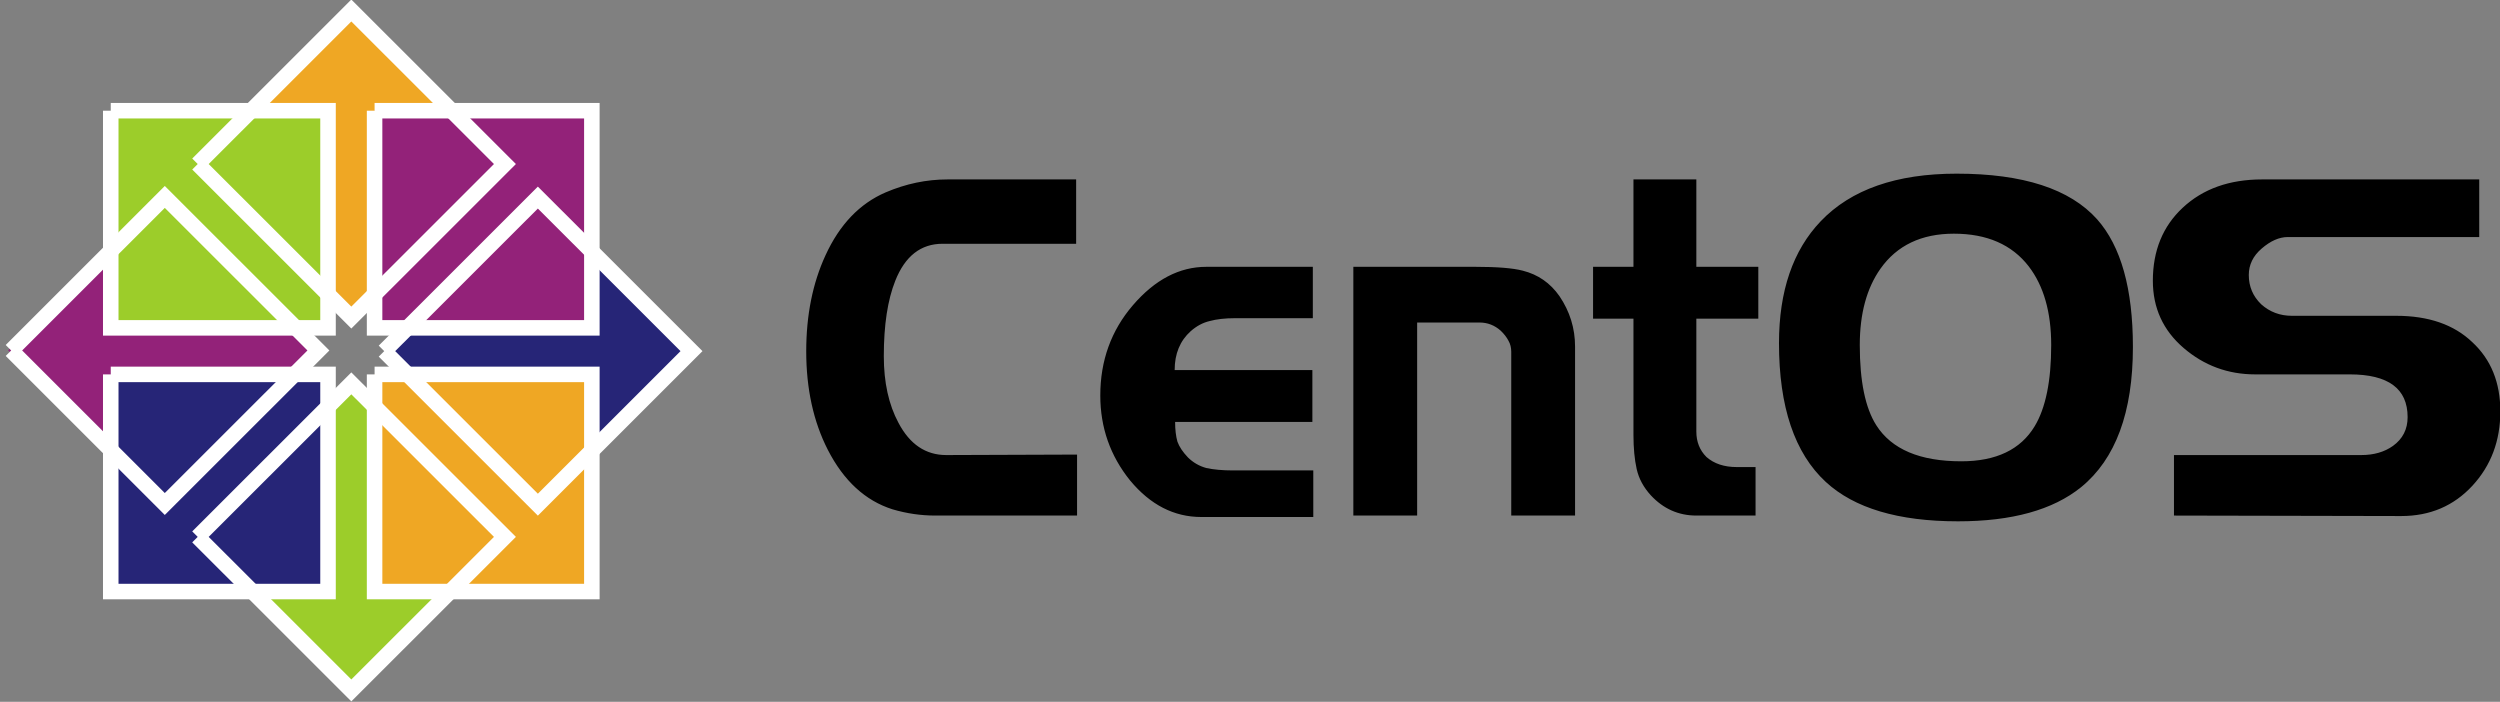 <?xml version="1.0" ?>
<svg xmlns="http://www.w3.org/2000/svg" viewBox="0 0 607.35 170.5">
	<rect x="0" y="0" width="607.35" height="170.5" fill="#808080" stroke="none"/>
	<style>
    .orange { fill: #EFA724; }
    .white { fill: #FFF; }
    .navy { fill: #262577; }
    .plum { fill: #932279; }
    .lime { fill: #9ccd2a; }
	</style>
	<defs id="defs4302">
		<clipPath id="clipPath4429">
			<g transform="matrix(0.995,0,0,1,1.786,0)" id="g4431">
				<path d="M 322.541,2800.938 L 318.106,2806.667 L 313.671,2800.938 L 313.671,2757.795 L 294.732,2757.795 L 318.106,2732.258 L 341.238,2757.795 L 322.541,2757.795 L 322.541,2800.938" id="path4433" class="orange" style="fill-opacity:1;fill-rule:evenodd;stroke:none;stroke-width:30;marker:none;visibility:visible;overflow:visible"/>
			</g>
		</clipPath>
	</defs>
	<g transform="translate(-89.2,-458.5)" id="layer1">
		<g transform="matrix(1.001,0,0,1.009,-0.057,-6.185)" id="g5189">
			<rect width="657.42" height="219.921" x="64.032" y="434.33" id="rect5183" class="white" style="fill-opacity:0;stroke:none"/>
			<path d="M 350.567,584.674 L 316.142,584.674 C 312.652,584.674 309.198,584.173 305.782,583.171 C 299.171,581.09 293.935,576.311 290.073,568.834 C 286.582,562.051 284.837,554.15 284.837,545.132 C 284.837,536.422 286.397,528.714 289.516,522.008 C 292.933,514.609 297.797,509.56 304.111,506.862 C 309.012,504.781 314.026,503.74 319.15,503.74 L 350.344,503.74 L 350.344,519.233 L 317.925,519.233 C 312.652,519.233 308.827,522.201 306.45,528.136 C 304.593,532.761 303.665,538.812 303.665,546.288 C 303.665,552.609 304.853,557.966 307.23,562.359 C 309.978,567.524 313.84,570.106 318.816,570.106 L 350.567,569.99 L 350.567,584.674 M 407.9,585.021 L 380.717,585.021 C 374.106,585.021 368.35,582.092 363.449,576.234 C 358.621,570.299 356.207,563.477 356.207,555.769 C 356.207,547.367 358.844,540.122 364.117,534.033 C 369.464,527.866 375.406,524.783 381.942,524.783 L 407.788,524.783 L 407.788,537.154 L 388.849,537.154 C 386.473,537.154 384.43,537.385 382.722,537.848 C 381.088,538.233 379.565,539.043 378.154,540.276 C 375.555,542.588 374.255,545.71 374.255,549.641 L 407.677,549.641 L 407.677,562.128 L 374.366,562.128 C 374.366,563.978 374.552,565.558 374.923,566.869 C 375.369,568.102 376.223,569.374 377.486,570.684 C 378.748,571.917 380.234,572.765 381.942,573.228 C 383.725,573.613 385.878,573.806 388.404,573.806 L 407.9,573.806 L 407.9,585.021 M 471.43,584.674 L 455.944,584.674 L 455.944,545.248 C 455.944,544.246 455.721,543.359 455.276,542.588 C 454.83,541.741 454.199,540.931 453.382,540.16 C 451.896,538.85 450.188,538.195 448.257,538.195 L 433.106,538.195 L 433.106,584.674 L 417.62,584.674 L 417.62,524.783 L 447.254,524.783 C 452.528,524.783 456.353,525.091 458.729,525.708 C 462.443,526.633 465.414,528.676 467.642,531.836 C 470.167,535.536 471.43,539.582 471.43,543.976 L 471.43,584.674 M 515.905,537.27 L 500.865,537.27 L 500.865,564.441 C 500.865,566.907 501.682,568.95 503.316,570.568 C 505.173,572.187 507.624,572.996 510.669,572.996 L 515.237,572.996 L 515.237,584.674 L 500.865,584.674 C 496.558,584.674 492.881,583.055 489.836,579.818 C 488.054,577.891 486.902,575.771 486.382,573.459 C 485.863,571.146 485.603,568.41 485.603,565.25 L 485.603,537.27 L 475.799,537.27 L 475.799,524.783 L 485.603,524.783 L 485.603,503.74 L 500.865,503.74 L 500.865,524.783 L 515.905,524.783 L 515.905,537.27 M 606.819,544.091 C 606.818,559.816 602.622,571.069 594.23,577.852 C 587.396,583.325 577.444,586.061 564.372,586.061 C 549.89,586.061 539.195,582.901 532.287,576.581 C 524.712,569.643 520.924,558.505 520.924,543.167 C 520.924,530.603 524.303,520.813 531.062,513.799 C 538.415,506.168 549.407,502.353 564.038,502.353 C 580.155,502.353 591.519,506.014 598.129,513.337 C 603.922,519.811 606.818,530.063 606.819,544.091 M 586.988,543.629 C 586.988,535.69 585.168,529.369 581.529,524.667 C 577.444,519.426 571.391,516.805 563.37,516.805 C 555.497,516.805 549.555,519.619 545.545,525.245 C 542.202,529.947 540.531,536.075 540.531,543.629 C 540.531,552.339 541.868,558.775 544.542,562.937 C 548.256,568.718 555.126,571.609 565.152,571.609 C 573.619,571.609 579.561,568.796 582.977,563.169 C 585.651,558.775 586.988,552.262 586.988,543.629 M 695.994,559.585 C 695.994,566.676 693.729,572.65 689.199,577.506 C 684.668,582.362 678.912,584.79 671.931,584.79 L 616.784,584.674 L 616.784,570.106 L 662.238,570.106 C 665.283,570.106 667.846,569.374 669.925,567.909 C 672.302,566.213 673.49,563.901 673.49,560.972 C 673.49,554.112 668.811,550.682 659.453,550.682 L 636.503,550.682 C 629.893,550.682 624.1,548.562 619.124,544.323 C 614.148,540.083 611.659,534.688 611.659,528.136 C 611.659,520.89 614.073,515.032 618.901,510.562 C 623.803,506.014 630.227,503.74 638.174,503.74 L 690.87,503.74 L 690.87,517.614 L 644.413,517.614 C 642.333,517.615 640.217,518.54 638.063,520.389 C 635.983,522.162 634.943,524.282 634.943,526.748 C 634.943,529.523 635.946,531.874 637.951,533.801 C 640.031,535.651 642.519,536.576 645.416,536.576 L 670.705,536.576 C 678.578,536.576 684.742,538.696 689.199,542.935 C 693.729,547.098 695.994,552.647 695.994,559.584" id="text5083-9" style="fill:#000000;fill-opacity:1;stroke:none"/>
			<g transform="matrix(1.063,0,0,1.054,198.765,-518.475)" id="g3664">
				<g transform="matrix(0,-1,1,0,-1934.52,1337.48)" id="g12802">
					<g transform="translate(16.28,-899.167)" id="g12804">
						<g transform="matrix(1.067,0,0,1,-26.936,-4.1328125e-5)" id="g12806">
							<path d="M 323.367,2798.161 L 317.96,2803.962 L 312.554,2798.161 L 312.554,2757.335 L 294.541,2757.335 L 317.96,2732.437 L 340.985,2757.335 L 323.367,2757.335 L 323.367,2798.161 L 323.367,2798.161" id="path12808" class="plum" style=";fill-opacity:1;fill-rule:evenodd;stroke:none;stroke-width:30;marker:none;visibility:visible;overflow:visible"/>
						</g>
					</g>
				</g>
				<g transform="translate(-351.307,-902.558)" id="g12768">
					<g transform="translate(16.28,-899.167)" id="g12770">
						<g transform="matrix(1.067,0,0,1,-26.936,-4.1328125e-5)" id="g12772">
							<path d="M 323.367,2798.161 L 317.96,2803.962 L 312.554,2798.161 L 312.554,2757.335 L 294.541,2757.335 L 317.96,2732.437 L 340.985,2757.335 L 323.367,2757.335 L 323.367,2798.161 L 323.367,2798.161" id="path12774" class="orange" style="fill-opacity:1;fill-rule:evenodd;stroke:none;stroke-width:30;marker:none;visibility:visible;overflow:visible"/>
						</g>
					</g>
				</g>
				<g transform="matrix(0,1,-1,0,2787.899,696.935)" id="g12780">
					<g transform="matrix(1.067,0,0,1,-26.936,-4.1328125e-5)" id="g12782">
						<path d="M 323.367,2798.161 L 317.96,2801.962 L 312.554,2798.161 L 312.554,2757.335 L 294.541,2757.335 L 317.96,2732.437 L 340.985,2757.335 L 323.367,2757.335 L 323.367,2798.161 L 323.367,2798.161" id="path12784" class="navy" style=";fill-opacity:1;fill-rule:evenodd;stroke:none;stroke-width:30;marker:none;visibility:visible;overflow:visible"/>
					</g>
				</g>
				<g transform="matrix(-1,0,0,-1,305.519,2920.694)" id="g12790">
					<g transform="translate(16.28,-899.167)" id="g12792">
						<g transform="matrix(1.067,0,0,1,-26.936,-4.1328125e-5)" id="g12794">
							<path d="M 323.367,2798.161 L 317.96,2803.962 L 312.554,2798.161 L 312.554,2757.335 L 294.541,2757.335 L 317.96,2732.437 L 340.985,2757.335 L 323.367,2757.335 L 323.367,2798.161 L 323.367,2798.161" id="path12796" class="lime" style=";fill-opacity:1;fill-rule:evenodd;stroke:none;stroke-width:30;marker:none;visibility:visible;overflow:visible"/>
						</g>
					</g>
				</g>
				<g transform="translate(-749.8,-1331.643)" id="g12742">
					<path d="M 671.984,2285.789 L 721.591,2285.789 L 721.591,2335.396 L 671.984,2335.396 L 671.984,2285.789" id="rect12744" class="lime" style=";fill-opacity:1;stroke:#ffffff;stroke-width:3.543;stroke-linecap:butt;stroke-linejoin:miter;stroke-miterlimit:4;stroke-opacity:1;stroke-dashoffset:0"/>
					<path d="M 732.221,2285.789 L 781.827,2285.789 L 781.827,2335.396 L 732.221,2335.396 L 732.221,2285.789" id="rect12746" class="plum" style=";fill-opacity:1;stroke:#ffffff;stroke-width:3.543;stroke-linecap:butt;stroke-linejoin:miter;stroke-miterlimit:4;stroke-opacity:1;stroke-dashoffset:0"/>
					<path d="M 732.221,2346.026 L 781.827,2346.026 L 781.827,2395.632 L 732.221,2395.632 L 732.221,2346.026" id="rect12748" class="orange" style="fill-opacity:1;stroke:#ffffff;stroke-width:3.543;stroke-linecap:butt;stroke-linejoin:miter;stroke-miterlimit:4;stroke-opacity:1;stroke-dashoffset:0"/>
					<path d="M 671.984,2346.026 L 721.591,2346.026 L 721.591,2395.632 L 671.984,2395.632 L 671.984,2346.026" id="rect12750" class="navy" style=";fill-opacity:1;stroke:#ffffff;stroke-width:3.543;stroke-linecap:butt;stroke-linejoin:miter;stroke-miterlimit:4;stroke-opacity:1;stroke-dashoffset:0"/>
				</g>
				<path d="M -784.629,642.409 L -735.022,642.409 L -735.022,692.015 L -784.629,692.015 L -784.629,642.409" transform="matrix(0.707,-0.707,0.707,0.707,0,0)" id="rect12760" style="fill:none;stroke:#ffffff;stroke-width:3.543;stroke-linecap:butt;stroke-linejoin:miter;stroke-miterlimit:4;stroke-opacity:1;stroke-dashoffset:0"/>
				<path d="M -724.392,642.409 L -674.786,642.409 L -674.786,692.015 L -724.392,692.015 L -724.392,642.409" transform="matrix(0.707,-0.707,0.707,0.707,0,0)" id="rect12762" style="fill:none;stroke:#ffffff;stroke-width:3.543;stroke-linecap:butt;stroke-linejoin:miter;stroke-miterlimit:4;stroke-opacity:1;stroke-dasharray:none;stroke-dashoffset:0"/>
				<path d="M -15.378,1009.068 L 19.699,973.991 L 54.776,1009.068 L 19.699,1044.145 L -15.378,1009.068" id="rect12764" style="fill:none;stroke:#ffffff;stroke-width:3.543;stroke-linecap:butt;stroke-linejoin:miter;stroke-miterlimit:4;stroke-opacity:1;stroke-dashoffset:0"/>
				<path d="M -784.629,702.645 L -735.022,702.645 L -735.022,752.252 L -784.629,752.252 L -784.629,702.645" transform="matrix(0.707,-0.707,0.707,0.707,0,0)" id="rect12766" style="fill:none;stroke:#ffffff;stroke-width:3.543;stroke-linecap:butt;stroke-linejoin:miter;stroke-miterlimit:4;stroke-opacity:1;stroke-dashoffset:0"/>
			</g>
		</g>
	</g>
</svg>